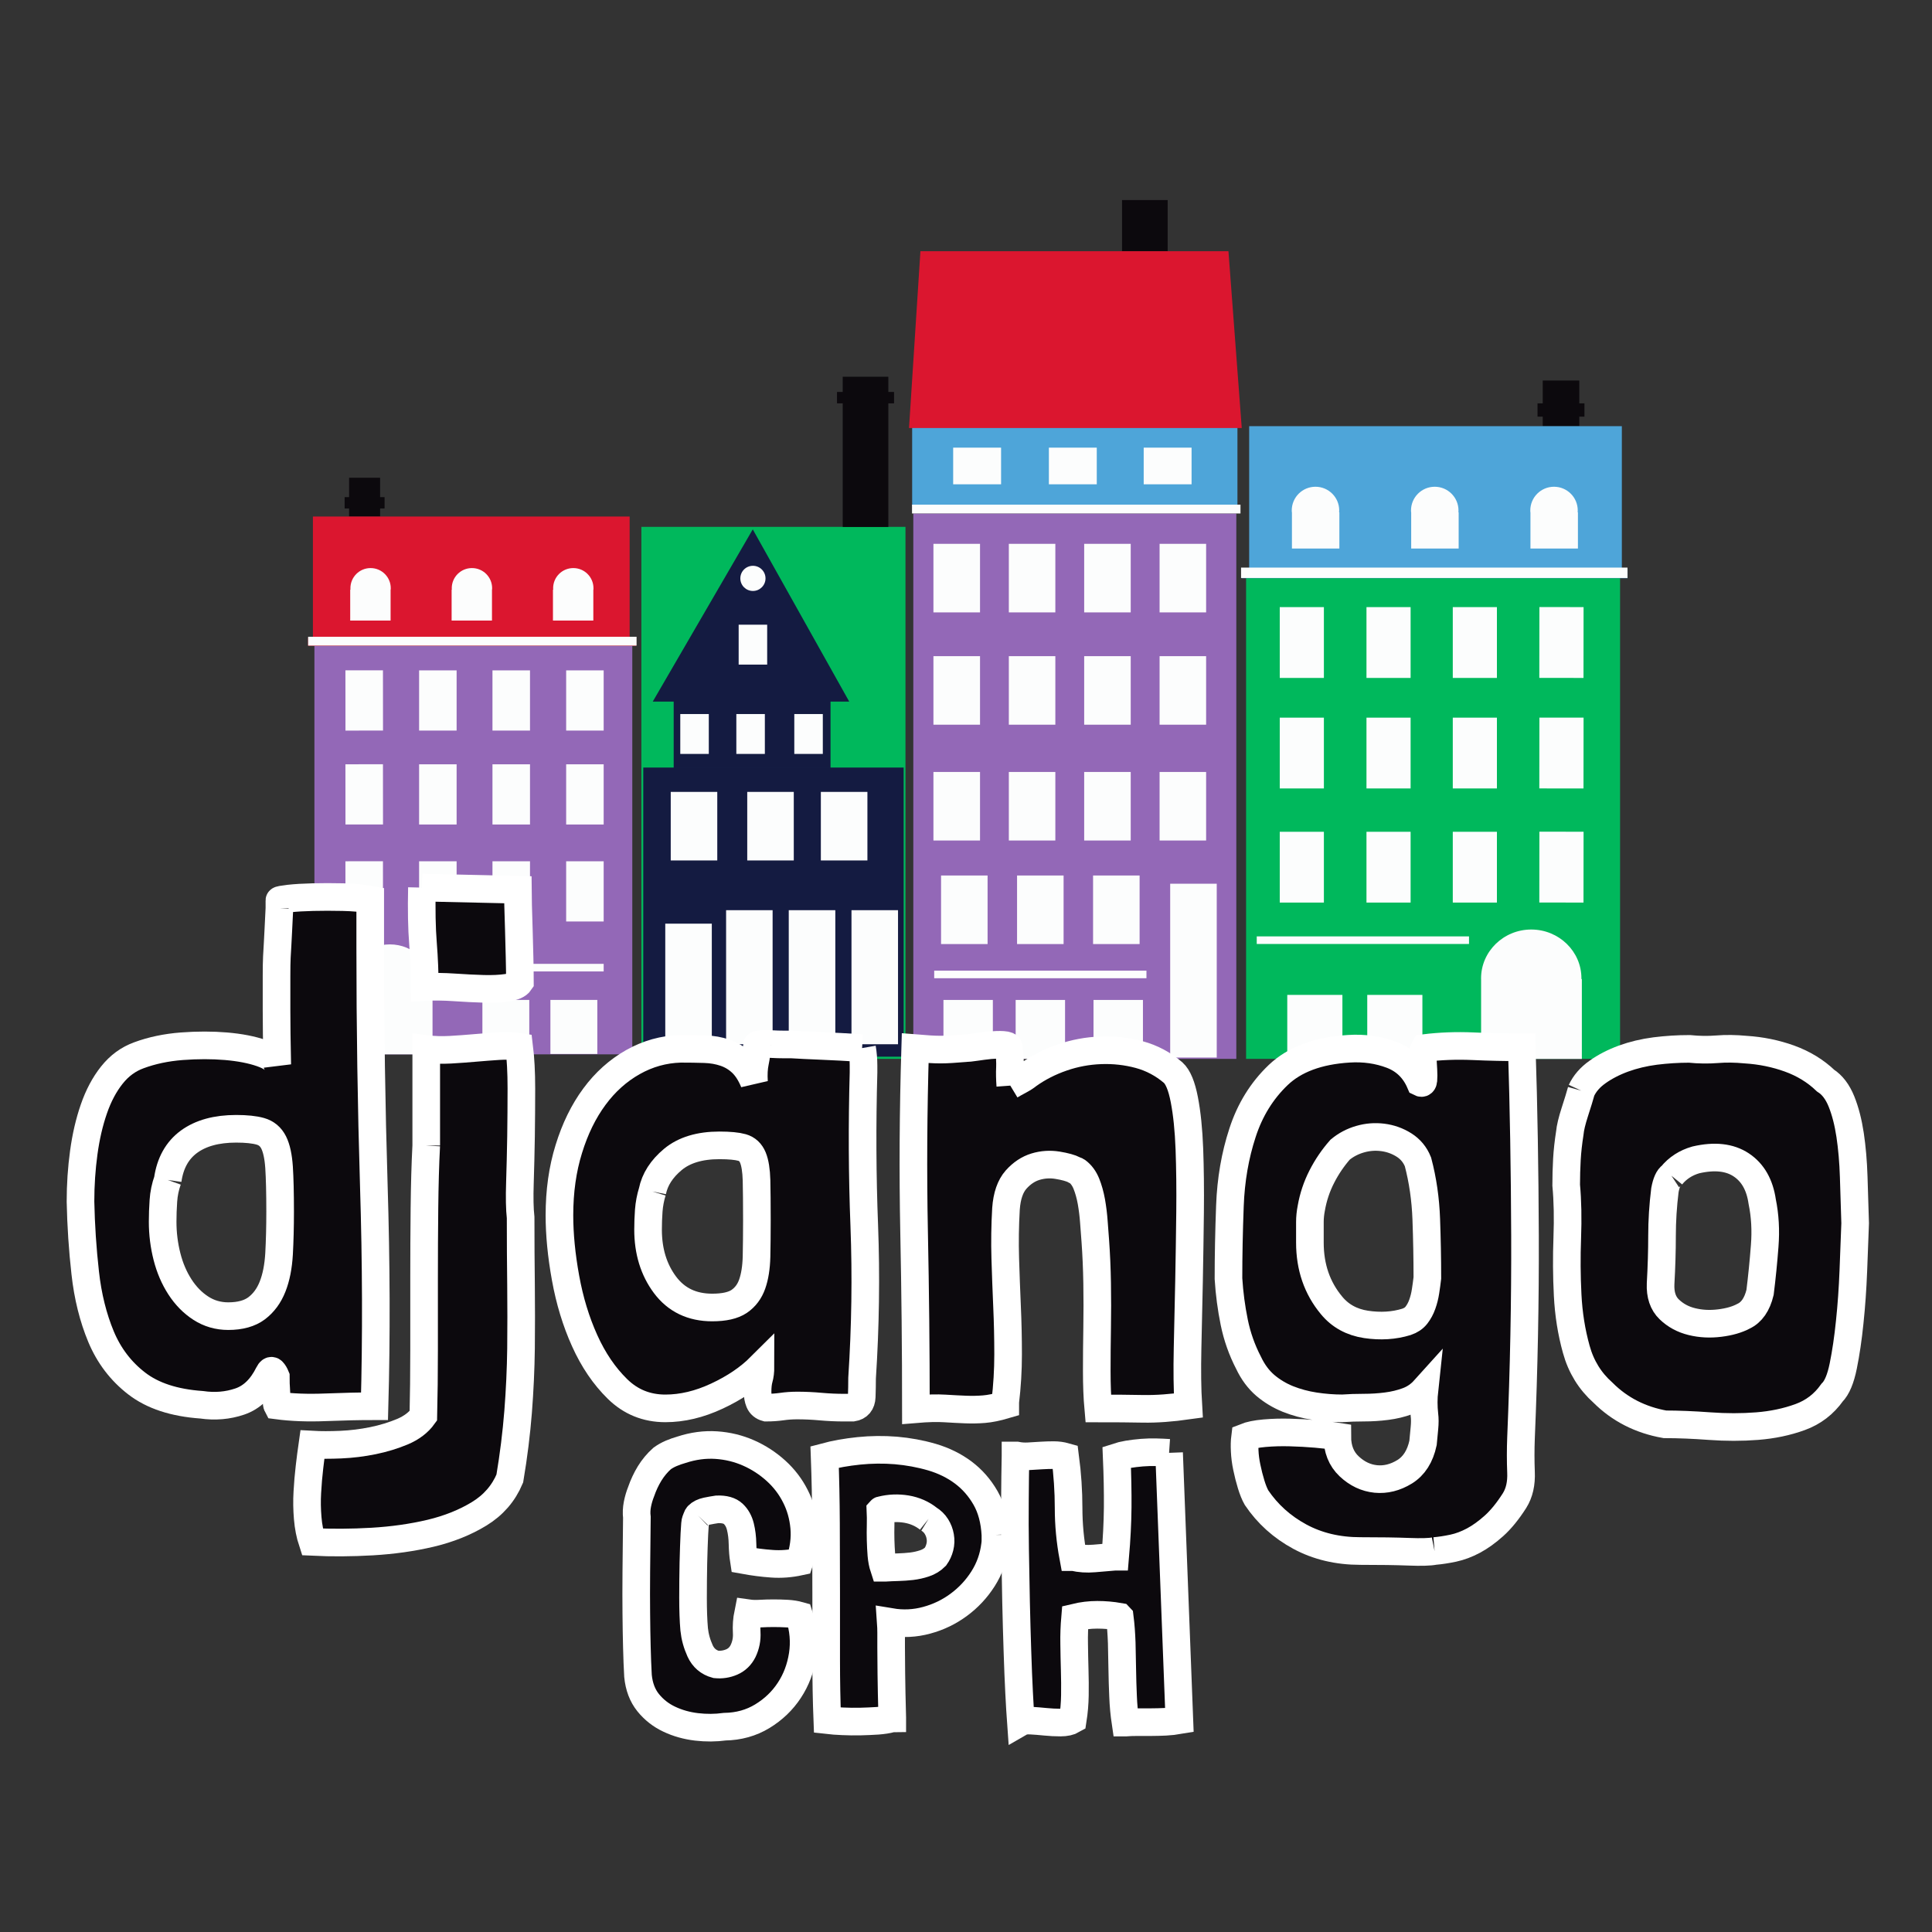 <?xml version="1.0" encoding="UTF-8" standalone="no"?>
<svg
   xmlns:dc="http://purl.org/dc/elements/1.1/"
   xmlns:cc="http://creativecommons.org/ns#"
   xmlns:rdf="http://www.w3.org/1999/02/22-rdf-syntax-ns#"
   xmlns:svg="http://www.w3.org/2000/svg"
   xmlns="http://www.w3.org/2000/svg"
   width="70mm"
   height="70mm"
   viewBox="0 0 70 70"
   version="1.1"
   id="svg1566">
  <rect x="0" y="0" width="70" height="70" fill="#333333" stroke="none"/>
  <defs
     id="defs1560" />
  <g
     id="layer1"
     transform="translate(-79.542,-79.291)">
    <path
       d="m 121.848,88.398 h -1.652 v -1.859 h 1.652 z"
       style="fill:#0c090d;fill-opacity:1;fill-rule:nonzero;stroke:none;stroke-width:0.353"
       id="path36" />
    <path
       d="m 124.336,117.656 h -11.703 V 97.897 h 11.703 z"
       style="fill:#9368b7;fill-opacity:1;fill-rule:nonzero;stroke:none;stroke-width:0.353"
       id="path38" />
    <path
       d="m 124.377,97.623 h -11.786 v -2.852 h 11.786 z"
       style="fill:#4ea5d9;fill-opacity:1;fill-rule:nonzero;stroke:none;stroke-width:0.353"
       id="path40" />
    <path
       d="M 138.24,117.656 H 124.69 V 100.238 H 138.24 Z"
       style="fill:#00b85c;fill-opacity:1;fill-rule:nonzero;stroke:none;stroke-width:0.353"
       id="path42" />
    <path
       d="m 112.349,117.656 h -9.569 V 98.38 h 9.569 z"
       style="fill:#00b85c;fill-opacity:1;fill-rule:nonzero;stroke:none;stroke-width:0.353"
       id="path44" />
    <path
       d="m 112.283,117.577 h -9.434 v -10.476 h 9.434 z"
       style="fill:#141b41;fill-opacity:1;fill-rule:nonzero;stroke:none;stroke-width:0.353"
       id="path46" />
    <g
       id="g48"
       transform="matrix(0.353,0,0,-0.353,102.745,107.122)">
      <path
         d="M 0,0 H 3.416 V 6.828 H 1.267 L 11.533,24.506 21.435,6.828 h -1.92 V 0 h 7.709"
         style="fill:#141b41;fill-opacity:1;fill-rule:nonzero;stroke:none"
         id="path50" />
    </g>
    <path
       d="m 110.97,110.467 h -1.687 v -2.484 h 1.687 z"
       style="fill:#fcfdfd;fill-opacity:1;fill-rule:nonzero;stroke:none;stroke-width:0.353"
       id="path52" />
    <g
       id="g54"
       transform="matrix(0.353,0,0,-0.353,110.127,107.973)">
      <path
         d="M 0,0 V -7.042"
         style="fill:#fcfdfd;fill-opacity:1;fill-rule:nonzero;stroke:none"
         id="path56" />
    </g>
    <g
       id="g58"
       transform="matrix(0.353,0,0,-0.353,111.006,109.051)">
      <path
         d="M 0,0 H -4.877"
         style="fill:#fcfdfd;fill-opacity:1;fill-rule:nonzero;stroke:none"
         id="path60" />
    </g>
    <path
       d="m 108.302,110.467 h -1.686 v -2.484 h 1.686 z"
       style="fill:#fcfdfd;fill-opacity:1;fill-rule:nonzero;stroke:none;stroke-width:0.353"
       id="path62" />
    <g
       id="g64"
       transform="matrix(0.353,0,0,-0.353,107.459,107.973)">
      <path
         d="M 0,0 V -7.042"
         style="fill:#fcfdfd;fill-opacity:1;fill-rule:nonzero;stroke:none"
         id="path66" />
    </g>
    <g
       id="g68"
       transform="matrix(0.353,0,0,-0.353,108.321,109.051)">
      <path
         d="M 0,0 H -4.88"
         style="fill:#fcfdfd;fill-opacity:1;fill-rule:nonzero;stroke:none"
         id="path70" />
    </g>
    <path
       d="m 115.324,113.496 h -1.686 v -2.484 h 1.686 z"
       style="fill:#fcfdfd;fill-opacity:1;fill-rule:nonzero;stroke:none;stroke-width:0.353"
       id="path72" />
    <g
       id="g74"
       transform="matrix(0.353,0,0,-0.353,114.481,111.003)">
      <path
         d="M 0,0 V -7.04"
         style="fill:#fcfdfd;fill-opacity:1;fill-rule:nonzero;stroke:none"
         id="path76" />
    </g>
    <g
       id="g78"
       transform="matrix(0.353,0,0,-0.353,115.343,112.079)">
      <path
         d="M 0,0 H -4.88"
         style="fill:#fcfdfd;fill-opacity:1;fill-rule:nonzero;stroke:none"
         id="path80" />
    </g>
    <path
       d="m 118.078,113.496 h -1.686 v -2.484 h 1.686 z"
       style="fill:#fcfdfd;fill-opacity:1;fill-rule:nonzero;stroke:none;stroke-width:0.353"
       id="path82" />
    <g
       id="g84"
       transform="matrix(0.353,0,0,-0.353,117.235,111.003)">
      <path
         d="M 0,0 V -7.04"
         style="fill:#fcfdfd;fill-opacity:1;fill-rule:nonzero;stroke:none"
         id="path86" />
    </g>
    <g
       id="g88"
       transform="matrix(0.353,0,0,-0.353,118.097,112.079)">
      <path
         d="M 0,0 H -4.879"
         style="fill:#fcfdfd;fill-opacity:1;fill-rule:nonzero;stroke:none"
         id="path90" />
    </g>
    <path
       d="m 120.832,113.496 h -1.686 v -2.484 h 1.686 z"
       style="fill:#fcfdfd;fill-opacity:1;fill-rule:nonzero;stroke:none;stroke-width:0.353"
       id="path92" />
    <g
       id="g94"
       transform="matrix(0.353,0,0,-0.353,119.989,111.003)">
      <path
         d="M 0,0 V -7.04"
         style="fill:#fcfdfd;fill-opacity:1;fill-rule:nonzero;stroke:none"
         id="path96" />
    </g>
    <g
       id="g98"
       transform="matrix(0.353,0,0,-0.353,120.85,112.079)">
      <path
         d="M 0,0 H -4.879"
         style="fill:#fcfdfd;fill-opacity:1;fill-rule:nonzero;stroke:none"
         id="path100" />
    </g>
    <path
       d="m 115.05,109.744 h -1.688 v -2.483 h 1.688 z"
       style="fill:#fcfdfd;fill-opacity:1;fill-rule:nonzero;stroke:none;stroke-width:0.353"
       id="path102" />
    <g
       id="g104"
       transform="matrix(0.353,0,0,-0.353,114.206,107.25)">
      <path
         d="M 0,0 V -7.043"
         style="fill:#fcfdfd;fill-opacity:1;fill-rule:nonzero;stroke:none"
         id="path106" />
    </g>
    <g
       id="g108"
       transform="matrix(0.353,0,0,-0.353,115.066,108.327)">
      <path
         d="M 0,0 H -4.875"
         style="fill:#fcfdfd;fill-opacity:1;fill-rule:nonzero;stroke:none"
         id="path110" />
    </g>
    <path
       d="m 117.779,109.744 h -1.685 v -2.483 h 1.685 z"
       style="fill:#fcfdfd;fill-opacity:1;fill-rule:nonzero;stroke:none;stroke-width:0.353"
       id="path112" />
    <g
       id="g114"
       transform="matrix(0.353,0,0,-0.353,116.937,107.25)">
      <path
         d="M 0,0 V -7.043"
         style="fill:#fcfdfd;fill-opacity:1;fill-rule:nonzero;stroke:none"
         id="path116" />
    </g>
    <g
       id="g118"
       transform="matrix(0.353,0,0,-0.353,117.821,108.327)">
      <path
         d="M 0,0 H -4.877"
         style="fill:#fcfdfd;fill-opacity:1;fill-rule:nonzero;stroke:none"
         id="path120" />
    </g>
    <path
       d="m 120.51,109.744 h -1.686 v -2.483 h 1.686 z"
       style="fill:#fcfdfd;fill-opacity:1;fill-rule:nonzero;stroke:none;stroke-width:0.353"
       id="path122" />
    <g
       id="g124"
       transform="matrix(0.353,0,0,-0.353,119.667,107.25)">
      <path
         d="M 0,0 V -7.043"
         style="fill:#fcfdfd;fill-opacity:1;fill-rule:nonzero;stroke:none"
         id="path126" />
    </g>
    <g
       id="g128"
       transform="matrix(0.353,0,0,-0.353,120.506,108.327)">
      <path
         d="M 0,0 H -4.883"
         style="fill:#fcfdfd;fill-opacity:1;fill-rule:nonzero;stroke:none"
         id="path130" />
    </g>
    <path
       d="m 123.242,109.744 h -1.686 v -2.483 h 1.686 z"
       style="fill:#fcfdfd;fill-opacity:1;fill-rule:nonzero;stroke:none;stroke-width:0.353"
       id="path132" />
    <g
       id="g134"
       transform="matrix(0.353,0,0,-0.353,122.398,107.25)">
      <path
         d="M 0,0 V -7.043"
         style="fill:#fcfdfd;fill-opacity:1;fill-rule:nonzero;stroke:none"
         id="path136" />
    </g>
    <g
       id="g138"
       transform="matrix(0.353,0,0,-0.353,123.26,108.327)">
      <path
         d="M 0,0 H -4.878"
         style="fill:#fcfdfd;fill-opacity:1;fill-rule:nonzero;stroke:none"
         id="path140" />
    </g>
    <path
       d="m 115.05,101.479 h -1.688 v -2.484 h 1.688 z"
       style="fill:#fcfdfd;fill-opacity:1;fill-rule:nonzero;stroke:none;stroke-width:0.353"
       id="path142" />
    <g
       id="g144"
       transform="matrix(0.353,0,0,-0.353,114.206,98.985)">
      <path
         d="M 0,0 V -7.041"
         style="fill:#fcfdfd;fill-opacity:1;fill-rule:nonzero;stroke:none"
         id="path146" />
    </g>
    <g
       id="g148"
       transform="matrix(0.353,0,0,-0.353,115.066,100.062)">
      <path
         d="M 0,0 H -4.875"
         style="fill:#fcfdfd;fill-opacity:1;fill-rule:nonzero;stroke:none"
         id="path150" />
    </g>
    <path
       d="m 117.779,101.479 h -1.685 v -2.484 h 1.685 z"
       style="fill:#fcfdfd;fill-opacity:1;fill-rule:nonzero;stroke:none;stroke-width:0.353"
       id="path152" />
    <g
       id="g154"
       transform="matrix(0.353,0,0,-0.353,116.937,98.985)">
      <path
         d="M 0,0 V -7.041"
         style="fill:#fcfdfd;fill-opacity:1;fill-rule:nonzero;stroke:none"
         id="path156" />
    </g>
    <g
       id="g158"
       transform="matrix(0.353,0,0,-0.353,117.821,100.062)">
      <path
         d="M 0,0 H -4.877"
         style="fill:#fcfdfd;fill-opacity:1;fill-rule:nonzero;stroke:none"
         id="path160" />
    </g>
    <path
       d="m 120.51,101.479 h -1.686 v -2.484 h 1.686 z"
       style="fill:#fcfdfd;fill-opacity:1;fill-rule:nonzero;stroke:none;stroke-width:0.353"
       id="path162" />
    <g
       id="g164"
       transform="matrix(0.353,0,0,-0.353,119.667,98.985)">
      <path
         d="M 0,0 V -7.041"
         style="fill:#fcfdfd;fill-opacity:1;fill-rule:nonzero;stroke:none"
         id="path166" />
    </g>
    <g
       id="g168"
       transform="matrix(0.353,0,0,-0.353,120.506,100.062)">
      <path
         d="M 0,0 H -4.883"
         style="fill:#fcfdfd;fill-opacity:1;fill-rule:nonzero;stroke:none"
         id="path170" />
    </g>
    <path
       d="m 123.242,101.479 h -1.686 v -2.484 h 1.686 z"
       style="fill:#fcfdfd;fill-opacity:1;fill-rule:nonzero;stroke:none;stroke-width:0.353"
       id="path172" />
    <g
       id="g174"
       transform="matrix(0.353,0,0,-0.353,122.398,98.985)">
      <path
         d="M 0,0 V -7.041"
         style="fill:#fcfdfd;fill-opacity:1;fill-rule:nonzero;stroke:none"
         id="path176" />
    </g>
    <g
       id="g178"
       transform="matrix(0.353,0,0,-0.353,123.26,100.062)">
      <path
         d="M 0,0 H -4.878"
         style="fill:#fcfdfd;fill-opacity:1;fill-rule:nonzero;stroke:none"
         id="path180" />
    </g>
    <path
       d="m 115.05,105.548 h -1.688 v -2.483 h 1.688 z"
       style="fill:#fcfdfd;fill-opacity:1;fill-rule:nonzero;stroke:none;stroke-width:0.353"
       id="path182" />
    <g
       id="g184"
       transform="matrix(0.353,0,0,-0.353,114.206,103.055)">
      <path
         d="M 0,0 V -7.041"
         style="fill:#fcfdfd;fill-opacity:1;fill-rule:nonzero;stroke:none"
         id="path186" />
    </g>
    <g
       id="g188"
       transform="matrix(0.353,0,0,-0.353,115.066,104.131)">
      <path
         d="M 0,0 H -4.875"
         style="fill:#fcfdfd;fill-opacity:1;fill-rule:nonzero;stroke:none"
         id="path190" />
    </g>
    <path
       d="m 117.779,105.548 h -1.685 v -2.483 h 1.685 z"
       style="fill:#fcfdfd;fill-opacity:1;fill-rule:nonzero;stroke:none;stroke-width:0.353"
       id="path192" />
    <g
       id="g194"
       transform="matrix(0.353,0,0,-0.353,116.937,103.055)">
      <path
         d="M 0,0 V -7.041"
         style="fill:#fcfdfd;fill-opacity:1;fill-rule:nonzero;stroke:none"
         id="path196" />
    </g>
    <g
       id="g198"
       transform="matrix(0.353,0,0,-0.353,117.821,104.131)">
      <path
         d="M 0,0 H -4.877"
         style="fill:#fcfdfd;fill-opacity:1;fill-rule:nonzero;stroke:none"
         id="path200" />
    </g>
    <path
       d="m 120.51,105.548 h -1.686 v -2.483 h 1.686 z"
       style="fill:#fcfdfd;fill-opacity:1;fill-rule:nonzero;stroke:none;stroke-width:0.353"
       id="path202" />
    <g
       id="g204"
       transform="matrix(0.353,0,0,-0.353,119.667,103.055)">
      <path
         d="M 0,0 V -7.041"
         style="fill:#fcfdfd;fill-opacity:1;fill-rule:nonzero;stroke:none"
         id="path206" />
    </g>
    <g
       id="g208"
       transform="matrix(0.353,0,0,-0.353,120.506,104.131)">
      <path
         d="M 0,0 H -4.883"
         style="fill:#fcfdfd;fill-opacity:1;fill-rule:nonzero;stroke:none"
         id="path210" />
    </g>
    <path
       d="m 123.242,105.548 h -1.686 v -2.483 h 1.686 z"
       style="fill:#fcfdfd;fill-opacity:1;fill-rule:nonzero;stroke:none;stroke-width:0.353"
       id="path212" />
    <g
       id="g214"
       transform="matrix(0.353,0,0,-0.353,122.398,103.055)">
      <path
         d="M 0,0 V -7.041"
         style="fill:#fcfdfd;fill-opacity:1;fill-rule:nonzero;stroke:none"
         id="path216" />
    </g>
    <g
       id="g218"
       transform="matrix(0.353,0,0,-0.353,123.26,104.131)">
      <path
         d="M 0,0 H -4.878"
         style="fill:#fcfdfd;fill-opacity:1;fill-rule:nonzero;stroke:none"
         id="path220" />
    </g>
    <path
       d="m 105.53,110.467 h -1.686 v -2.484 h 1.686 z"
       style="fill:#fcfdfd;fill-opacity:1;fill-rule:nonzero;stroke:none;stroke-width:0.353"
       id="path222" />
    <g
       id="g224"
       transform="matrix(0.353,0,0,-0.353,104.689,107.973)">
      <path
         d="M 0,0 V -7.042"
         style="fill:#fcfdfd;fill-opacity:1;fill-rule:nonzero;stroke:none"
         id="path226" />
    </g>
    <g
       id="g228"
       transform="matrix(0.353,0,0,-0.353,105.567,109.051)">
      <path
         d="M 0,0 H -4.879"
         style="fill:#fcfdfd;fill-opacity:1;fill-rule:nonzero;stroke:none"
         id="path230" />
    </g>
    <g
       id="g232"
       transform="matrix(0.353,0,0,-0.353,111.935,93.492)">
      <path
         d="M 0,0 H -0.586 V 1.561 H -5.268 V 0 h -0.586 v -1.17 h 0.586 v -12.688 h 4.682 V -1.17 H 0 Z"
         style="fill:#0c090d;fill-opacity:1;fill-rule:nonzero;stroke:none"
         id="path234" />
    </g>
    <g
       id="g236"
       transform="matrix(0.353,0,0,-0.353,107.278,100.247)">
      <path
         d="m 0,0 c 0,-0.713 -0.581,-1.291 -1.291,-1.291 -0.717,0 -1.293,0.578 -1.293,1.291 0,0.714 0.576,1.292 1.293,1.292 C -0.581,1.292 0,0.714 0,0"
         style="fill:#fcfdfd;fill-opacity:1;fill-rule:nonzero;stroke:none"
         id="path238" />
    </g>
    <path
       d="m 107.338,103.371 h -1.033 v -1.446 h 1.033 z"
       style="fill:#fcfdfd;fill-opacity:1;fill-rule:nonzero;stroke:none;stroke-width:0.353"
       id="path240" />
    <g
       id="g242"
       transform="matrix(0.353,0,0,-0.353,106.822,101.959)">
      <path
         d="M 0,0 V -4.098"
         style="fill:#fcfdfd;fill-opacity:1;fill-rule:nonzero;stroke:none"
         id="path244" />
    </g>
    <path
       d="m 105.223,106.607 h -1.033 v -1.445 h 1.033 z"
       style="fill:#fcfdfd;fill-opacity:1;fill-rule:nonzero;stroke:none;stroke-width:0.353"
       id="path246" />
    <g
       id="g248"
       transform="matrix(0.353,0,0,-0.353,104.707,105.196)">
      <path
         d="M 0,0 V -4.095"
         style="fill:#fcfdfd;fill-opacity:1;fill-rule:nonzero;stroke:none"
         id="path250" />
    </g>
    <path
       d="m 107.254,106.607 h -1.033 v -1.445 h 1.033 z"
       style="fill:#fcfdfd;fill-opacity:1;fill-rule:nonzero;stroke:none;stroke-width:0.353"
       id="path252" />
    <g
       id="g254"
       transform="matrix(0.353,0,0,-0.353,106.737,105.196)">
      <path
         d="M 0,0 V -4.095"
         style="fill:#fcfdfd;fill-opacity:1;fill-rule:nonzero;stroke:none"
         id="path256" />
    </g>
    <path
       d="m 109.354,106.607 h -1.033 v -1.445 h 1.033 z"
       style="fill:#fcfdfd;fill-opacity:1;fill-rule:nonzero;stroke:none;stroke-width:0.353"
       id="path258" />
    <g
       id="g260"
       transform="matrix(0.353,0,0,-0.353,108.837,105.196)">
      <path
         d="M 0,0 V -4.095"
         style="fill:#fcfdfd;fill-opacity:1;fill-rule:nonzero;stroke:none"
         id="path262" />
    </g>
    <path
       d="m 112.079,117.126 h -1.686 v -4.857 h 1.686 z"
       style="fill:#fcfdfd;fill-opacity:1;fill-rule:nonzero;stroke:none;stroke-width:0.353"
       id="path264" />
    <g
       id="g266"
       transform="matrix(0.353,0,0,-0.353,111.235,112.264)">
      <path
         d="M 0,0 V -13.768"
         style="fill:#fcfdfd;fill-opacity:1;fill-rule:nonzero;stroke:none"
         id="path268" />
    </g>
    <g
       id="g270"
       transform="matrix(0.353,0,0,-0.353,112.107,114.351)">
      <path
         d="M 0,0 H -4.88"
         style="fill:#fcfdfd;fill-opacity:1;fill-rule:nonzero;stroke:none"
         id="path272" />
    </g>
    <path
       d="m 109.807,117.126 h -1.687 v -4.857 h 1.687 z"
       style="fill:#fcfdfd;fill-opacity:1;fill-rule:nonzero;stroke:none;stroke-width:0.353"
       id="path274" />
    <g
       id="g276"
       transform="matrix(0.353,0,0,-0.353,108.964,112.264)">
      <path
         d="M 0,0 V -13.768"
         style="fill:#fcfdfd;fill-opacity:1;fill-rule:nonzero;stroke:none"
         id="path278" />
    </g>
    <g
       id="g280"
       transform="matrix(0.353,0,0,-0.353,109.835,114.351)">
      <path
         d="M 0,0 H -4.877"
         style="fill:#fcfdfd;fill-opacity:1;fill-rule:nonzero;stroke:none"
         id="path282" />
    </g>
    <path
       d="m 107.535,117.126 h -1.685 v -4.857 h 1.685 z"
       style="fill:#fcfdfd;fill-opacity:1;fill-rule:nonzero;stroke:none;stroke-width:0.353"
       id="path284" />
    <g
       id="g286"
       transform="matrix(0.353,0,0,-0.353,106.693,112.264)">
      <path
         d="M 0,0 V -13.768"
         style="fill:#fcfdfd;fill-opacity:1;fill-rule:nonzero;stroke:none"
         id="path288" />
    </g>
    <g
       id="g290"
       transform="matrix(0.353,0,0,-0.353,107.563,114.351)">
      <path
         d="M 0,0 H -4.879"
         style="fill:#fcfdfd;fill-opacity:1;fill-rule:nonzero;stroke:none"
         id="path292" />
    </g>
    <path
       d="m 105.332,117.608 h -1.686 v -4.851 h 1.686 z"
       style="fill:#fcfdfd;fill-opacity:1;fill-rule:nonzero;stroke:none;stroke-width:0.353"
       id="path294" />
    <g
       id="g296"
       transform="matrix(0.353,0,0,-0.353,105.36,113.663)">
      <path
         d="M 0,0 H -4.879"
         style="fill:#fcfdfd;fill-opacity:1;fill-rule:nonzero;stroke:none"
         id="path298" />
    </g>
    <g
       style="fill:#00b85c;fill-opacity:1"
       id="g300"
       transform="matrix(0.353,0,0,-0.353,124.533,94.799)">
      <path
         d="m 0,0 h -34.151 l 1.17,18.146 h 31.616 z"
         style="fill:#db162f;fill-opacity:1;fill-rule:nonzero;stroke:none"
         id="path302" />
    </g>
    <g
       id="g304"
       transform="matrix(0.353,0,0,-0.353,115.813,96.838)">
      <path
         d="M 0,0 H -4.918 V 3.761 H -2.527 0 Z"
         style="fill:#fcfdfd;fill-opacity:1;fill-rule:nonzero;stroke:none"
         id="path306" />
    </g>
    <g
       id="g308"
       transform="matrix(0.353,0,0,-0.353,114.894,96.82)">
      <path
         d="M 0,0 V 3.761"
         style="fill:#fcfdfd;fill-opacity:1;fill-rule:nonzero;stroke:none"
         id="path310" />
    </g>
    <g
       id="g312"
       transform="matrix(0.353,0,0,-0.353,119.28,96.838)">
      <path
         d="M 0,0 H -4.915 V 3.761 H -2.524 0 Z"
         style="fill:#fcfdfd;fill-opacity:1;fill-rule:nonzero;stroke:none"
         id="path314" />
    </g>
    <g
       id="g316"
       transform="matrix(0.353,0,0,-0.353,118.362,96.82)">
      <path
         d="M 0,0 V 3.761"
         style="fill:#fcfdfd;fill-opacity:1;fill-rule:nonzero;stroke:none"
         id="path318" />
    </g>
    <g
       id="g320"
       transform="matrix(0.353,0,0,-0.353,122.715,96.838)">
      <path
         d="M 0,0 H -4.914 V 3.761 H -2.524 0 Z"
         style="fill:#fcfdfd;fill-opacity:1;fill-rule:nonzero;stroke:none"
         id="path322" />
    </g>
    <g
       id="g324"
       transform="matrix(0.353,0,0,-0.353,121.797,96.82)">
      <path
         d="M 0,0 V 3.761"
         style="fill:#fcfdfd;fill-opacity:1;fill-rule:nonzero;stroke:none"
         id="path326" />
    </g>
    <path
       d="m 123.627,117.608 h -1.687 v -6.298 h 1.687 z"
       style="fill:#fcfdfd;fill-opacity:1;fill-rule:nonzero;stroke:none;stroke-width:0.353"
       id="path328" />
    <g
       id="g330"
       transform="matrix(0.353,0,0,-0.353,123.673,113.25)">
      <path
         d="M 0,0 H -4.878"
         style="fill:#fcfdfd;fill-opacity:1;fill-rule:nonzero;stroke:none"
         id="path332" />
    </g>
    <path
       d="m 115.515,117.381 h -1.79 v -1.86 h 1.79 z"
       style="fill:#fcfdfd;fill-opacity:1;fill-rule:nonzero;stroke:none;stroke-width:0.353"
       id="path334" />
    <path
       d="m 120.953,117.381 h -1.791 v -1.86 h 1.791 z"
       style="fill:#fcfdfd;fill-opacity:1;fill-rule:nonzero;stroke:none;stroke-width:0.353"
       id="path336" />
    <path
       d="m 118.131,117.656 h -1.79 v -2.135 h 1.79 z"
       style="fill:#fcfdfd;fill-opacity:1;fill-rule:nonzero;stroke:none;stroke-width:0.353"
       id="path338" />
    <g
       id="g340"
       transform="matrix(0.353,0,0,-0.353,136.84,114.734)">
      <path
         d="m 0,0 c 0,2.749 -2.306,4.999 -5.15,4.999 -2.846,0 -5.151,-2.26 -5.151,-5.011 0,-0.015 0.002,-0.073 0.002,-0.073 h 0.002 V -8.282 H 0.044 v 8.197 H -0.002 C -0.002,-0.085 0,-0.018 0,0"
         style="fill:#fcfdfd;fill-opacity:1;fill-rule:nonzero;stroke:none"
         id="path342" />
    </g>
    <g
       id="g344"
       transform="matrix(0.353,0,0,-0.353,135.438,94.732)">
      <path
         d="M 0,0 V 0.978 H -0.534 V 2.345 H 0 v 2.34 H 3.752 V 2.345 H 4.283 V 0.978 H 3.752 V 0 Z"
         style="fill:#0c090d;fill-opacity:1;fill-rule:nonzero;stroke:none"
         id="path346" />
    </g>
    <g
       id="g348"
       transform="matrix(0.353,0,0,-0.353,135.273,94.732)">
      <path
         d="m 0,0 h 8.587 v -14.635 h 0.587 v -0.973 h -39.616 v 0.973 h 0.778 V 0 h 24.2 z"
         style="fill:#4ea5d9;fill-opacity:1;fill-rule:nonzero;stroke:none"
         id="path350" />
    </g>
    <g
       id="g352"
       transform="matrix(0.353,0,0,-0.353,136.707,97.787)">
      <path
         d="m 0,0 c 0,1.347 -1.091,2.437 -2.438,2.437 -1.346,0 -2.434,-1.09 -2.434,-2.437 0,-0.06 0.002,-0.119 0.007,-0.181 h 0.01 v -3.726 h 4.873 v 3.726 H -0.01 C -0.004,-0.119 0,-0.06 0,0"
         style="fill:#fcfdfd;fill-opacity:1;fill-rule:nonzero;stroke:none"
         id="path354" />
    </g>
    <g
       id="g356"
       transform="matrix(0.353,0,0,-0.353,132.386,97.787)">
      <path
         d="m 0,0 c 0,1.347 -1.094,2.437 -2.437,2.437 -1.348,0 -2.438,-1.09 -2.438,-2.437 0,-0.06 0.008,-0.119 0.01,-0.181 h 0.009 v -3.726 h 4.873 v 3.726 H -0.01 C -0.006,-0.119 0,-0.06 0,0"
         style="fill:#fcfdfd;fill-opacity:1;fill-rule:nonzero;stroke:none"
         id="path358" />
    </g>
    <g
       id="g360"
       transform="matrix(0.353,0,0,-0.353,128.065,97.787)">
      <path
         d="m 0,0 c 0,1.347 -1.09,2.437 -2.439,2.437 -1.346,0 -2.435,-1.09 -2.435,-2.437 0,-0.06 0.004,-0.119 0.009,-0.181 h 0.01 v -3.726 h 4.869 v 3.726 H -0.013 C -0.007,-0.119 0,-0.06 0,0"
         style="fill:#fcfdfd;fill-opacity:1;fill-rule:nonzero;stroke:none"
         id="path362" />
    </g>
    <path
       d="m 127.509,103.854 h -1.599 v -2.566 h 1.599 z"
       style="fill:#fcfdfd;fill-opacity:1;fill-rule:nonzero;stroke:none;stroke-width:0.353"
       id="path364" />
    <g
       id="g366"
       transform="matrix(0.353,0,0,-0.353,126.709,101.258)">
      <path
         d="M 0,0 V -7.27"
         style="fill:#fcfdfd;fill-opacity:1;fill-rule:nonzero;stroke:none"
         id="path368" />
    </g>
    <g
       id="g370"
       transform="matrix(0.353,0,0,-0.353,127.528,102.235)">
      <path
         d="M 0,0 H -4.485"
         style="fill:#fcfdfd;fill-opacity:1;fill-rule:nonzero;stroke:none"
         id="path372" />
    </g>
    <path
       d="m 130.651,103.854 h -1.599 v -2.566 h 1.599 z"
       style="fill:#fcfdfd;fill-opacity:1;fill-rule:nonzero;stroke:none;stroke-width:0.353"
       id="path374" />
    <g
       id="g376"
       transform="matrix(0.353,0,0,-0.353,129.851,101.258)">
      <path
         d="M 0,0 V -7.27"
         style="fill:#fcfdfd;fill-opacity:1;fill-rule:nonzero;stroke:none"
         id="path378" />
    </g>
    <g
       id="g380"
       transform="matrix(0.353,0,0,-0.353,130.626,102.235)">
      <path
         d="M 0,0 H -4.294"
         style="fill:#fcfdfd;fill-opacity:1;fill-rule:nonzero;stroke:none"
         id="path382" />
    </g>
    <path
       d="m 133.778,103.854 h -1.599 v -2.566 h 1.599 z"
       style="fill:#fcfdfd;fill-opacity:1;fill-rule:nonzero;stroke:none;stroke-width:0.353"
       id="path384" />
    <g
       id="g386"
       transform="matrix(0.353,0,0,-0.353,132.978,101.258)">
      <path
         d="M 0,0 V -7.27"
         style="fill:#fcfdfd;fill-opacity:1;fill-rule:nonzero;stroke:none"
         id="path388" />
    </g>
    <g
       id="g390"
       transform="matrix(0.353,0,0,-0.353,133.724,102.235)">
      <path
         d="M 0,0 H -4.296"
         style="fill:#fcfdfd;fill-opacity:1;fill-rule:nonzero;stroke:none"
         id="path392" />
    </g>
    <g
       id="g394"
       transform="matrix(0.353,0,0,-0.353,136.915,103.854)">
      <path
         d="m 0,0 -4.534,0.006 0.009,7.27 4.533,-0.005 z"
         style="fill:#fcfdfd;fill-opacity:1;fill-rule:nonzero;stroke:none"
         id="path396" />
    </g>
    <g
       id="g398"
       transform="matrix(0.353,0,0,-0.353,136.12,101.258)">
      <path
         d="M 0,0 -0.011,-7.27"
         style="fill:#fcfdfd;fill-opacity:1;fill-rule:nonzero;stroke:none"
         id="path400" />
    </g>
    <g
       id="g402"
       transform="matrix(0.353,0,0,-0.353,136.906,102.219)">
      <path
         d="M 0,0 -4.576,0.005"
         style="fill:#fcfdfd;fill-opacity:1;fill-rule:nonzero;stroke:none"
         id="path404" />
    </g>
    <path
       d="m 127.509,107.858 h -1.599 v -2.565 h 1.599 z"
       style="fill:#fcfdfd;fill-opacity:1;fill-rule:nonzero;stroke:none;stroke-width:0.353"
       id="path406" />
    <g
       id="g408"
       transform="matrix(0.353,0,0,-0.353,126.709,105.263)">
      <path
         d="M 0,0 V -7.272"
         style="fill:#fcfdfd;fill-opacity:1;fill-rule:nonzero;stroke:none"
         id="path410" />
    </g>
    <g
       id="g412"
       transform="matrix(0.353,0,0,-0.353,127.528,106.227)">
      <path
         d="M 0,0 H -4.485"
         style="fill:#fcfdfd;fill-opacity:1;fill-rule:nonzero;stroke:none"
         id="path414" />
    </g>
    <path
       d="m 130.651,107.858 h -1.599 v -2.565 h 1.599 z"
       style="fill:#fcfdfd;fill-opacity:1;fill-rule:nonzero;stroke:none;stroke-width:0.353"
       id="path416" />
    <g
       id="g418"
       transform="matrix(0.353,0,0,-0.353,129.851,105.263)">
      <path
         d="M 0,0 V -7.272"
         style="fill:#fcfdfd;fill-opacity:1;fill-rule:nonzero;stroke:none"
         id="path420" />
    </g>
    <g
       id="g422"
       transform="matrix(0.353,0,0,-0.353,130.626,106.227)">
      <path
         d="M 0,0 H -4.294"
         style="fill:#fcfdfd;fill-opacity:1;fill-rule:nonzero;stroke:none"
         id="path424" />
    </g>
    <path
       d="m 133.778,107.858 h -1.599 v -2.565 h 1.599 z"
       style="fill:#fcfdfd;fill-opacity:1;fill-rule:nonzero;stroke:none;stroke-width:0.353"
       id="path426" />
    <g
       id="g428"
       transform="matrix(0.353,0,0,-0.353,132.978,105.263)">
      <path
         d="M 0,0 V -7.272"
         style="fill:#fcfdfd;fill-opacity:1;fill-rule:nonzero;stroke:none"
         id="path430" />
    </g>
    <g
       id="g432"
       transform="matrix(0.353,0,0,-0.353,133.724,106.227)">
      <path
         d="M 0,0 H -4.296"
         style="fill:#fcfdfd;fill-opacity:1;fill-rule:nonzero;stroke:none"
         id="path434" />
    </g>
    <g
       id="g436"
       transform="matrix(0.353,0,0,-0.353,136.915,107.859)">
      <path
         d="M 0,0 -4.534,0.005 -4.525,7.274 0.008,7.271 Z"
         style="fill:#fcfdfd;fill-opacity:1;fill-rule:nonzero;stroke:none"
         id="path438" />
    </g>
    <g
       id="g440"
       transform="matrix(0.353,0,0,-0.353,136.12,105.263)">
      <path
         d="M 0,0 -0.011,-7.272"
         style="fill:#fcfdfd;fill-opacity:1;fill-rule:nonzero;stroke:none"
         id="path442" />
    </g>
    <g
       id="g444"
       transform="matrix(0.353,0,0,-0.353,136.906,106.223)">
      <path
         d="M 0,0 -4.576,0.004"
         style="fill:#fcfdfd;fill-opacity:1;fill-rule:nonzero;stroke:none"
         id="path446" />
    </g>
    <path
       d="m 127.509,111.993 h -1.599 v -2.565 h 1.599 z"
       style="fill:#fcfdfd;fill-opacity:1;fill-rule:nonzero;stroke:none;stroke-width:0.353"
       id="path448" />
    <g
       id="g450"
       transform="matrix(0.353,0,0,-0.353,126.709,109.397)">
      <path
         d="M 0,0 V -7.272"
         style="fill:#fcfdfd;fill-opacity:1;fill-rule:nonzero;stroke:none"
         id="path452" />
    </g>
    <g
       id="g454"
       transform="matrix(0.353,0,0,-0.353,127.528,110.359)">
      <path
         d="M 0,0 H -4.485"
         style="fill:#fcfdfd;fill-opacity:1;fill-rule:nonzero;stroke:none"
         id="path456" />
    </g>
    <path
       d="m 130.651,111.993 h -1.599 v -2.565 h 1.599 z"
       style="fill:#fcfdfd;fill-opacity:1;fill-rule:nonzero;stroke:none;stroke-width:0.353"
       id="path458" />
    <g
       id="g460"
       transform="matrix(0.353,0,0,-0.353,129.851,109.397)">
      <path
         d="M 0,0 V -7.272"
         style="fill:#fcfdfd;fill-opacity:1;fill-rule:nonzero;stroke:none"
         id="path462" />
    </g>
    <g
       id="g464"
       transform="matrix(0.353,0,0,-0.353,130.626,110.359)">
      <path
         d="M 0,0 H -4.294"
         style="fill:#fcfdfd;fill-opacity:1;fill-rule:nonzero;stroke:none"
         id="path466" />
    </g>
    <path
       d="m 133.778,111.993 h -1.599 v -2.565 h 1.599 z"
       style="fill:#fcfdfd;fill-opacity:1;fill-rule:nonzero;stroke:none;stroke-width:0.353"
       id="path468" />
    <g
       id="g470"
       transform="matrix(0.353,0,0,-0.353,132.978,109.397)">
      <path
         d="M 0,0 V -7.272"
         style="fill:#fcfdfd;fill-opacity:1;fill-rule:nonzero;stroke:none"
         id="path472" />
    </g>
    <g
       id="g474"
       transform="matrix(0.353,0,0,-0.353,133.724,110.359)">
      <path
         d="M 0,0 H -4.296"
         style="fill:#fcfdfd;fill-opacity:1;fill-rule:nonzero;stroke:none"
         id="path476" />
    </g>
    <g
       id="g478"
       transform="matrix(0.353,0,0,-0.353,136.915,111.993)">
      <path
         d="m 0,0 -4.534,0.006 0.009,7.27 4.533,-0.004 z"
         style="fill:#fcfdfd;fill-opacity:1;fill-rule:nonzero;stroke:none"
         id="path480" />
    </g>
    <g
       id="g482"
       transform="matrix(0.353,0,0,-0.353,136.12,109.397)">
      <path
         d="M 0,0 -0.011,-7.272"
         style="fill:#fcfdfd;fill-opacity:1;fill-rule:nonzero;stroke:none"
         id="path484" />
    </g>
    <g
       id="g486"
       transform="matrix(0.353,0,0,-0.353,136.906,110.357)">
      <path
         d="M 0,0 -4.576,0.002"
         style="fill:#fcfdfd;fill-opacity:1;fill-rule:nonzero;stroke:none"
         id="path488" />
    </g>
    <path
       d="m 128.18,117.64 h -1.998 v -2.302 h 1.998 z"
       style="fill:#fcfdfd;fill-opacity:1;fill-rule:nonzero;stroke:none;stroke-width:0.353"
       id="path490" />
    <path
       d="m 131.078,117.64 h -1.998 v -2.302 h 1.998 z"
       style="fill:#fcfdfd;fill-opacity:1;fill-rule:nonzero;stroke:none;stroke-width:0.353"
       id="path492" />
    <path
       d="m 138.509,100.232 h -14.001 v -0.376 h 14.001 z"
       style="fill:#fcfdfd;fill-opacity:1;fill-rule:nonzero;stroke:none;stroke-width:0.353"
       id="path494" />
    <path
       d="M 132.767,113.493 H 125.076 v -0.275 h 7.691 z"
       style="fill:#fcfdfd;fill-opacity:1;fill-rule:nonzero;stroke:none;stroke-width:0.353"
       id="path496" />
    <path
       d="m 121.08,114.734 h -7.69 v -0.275 h 7.69 z"
       style="fill:#fcfdfd;fill-opacity:1;fill-rule:nonzero;stroke:none;stroke-width:0.353"
       id="path498" />
    <path
       d="M 90.934,117.492 H 102.451 V 102.687 H 90.934 Z"
       style="fill:#9368b7;fill-opacity:1;fill-rule:nonzero;stroke:none;stroke-width:0.353"
       id="path500" />
    <g
       id="g502"
       transform="matrix(0.353,0,0,-0.353,92.124,115.009)">
      <path
         d="m 0,0 c 0,2.339 1.961,4.253 4.377,4.253 2.42,0 4.375,-1.923 4.375,-4.264 V -0.07 -7.037 h -8.79 V -0.07 H 0 Z"
         style="fill:#fcfdfd;fill-opacity:1;fill-rule:nonzero;stroke:none"
         id="path504" />
    </g>
    <g
       id="g506"
       transform="matrix(0.353,0,0,-0.353,93.314,98.006)">
      <path
         d="m 0,0 v 0.831 h 0.459 v 1.16 H 0 v 1.99 h -3.182 v -1.99 h -0.46 v -1.16 h 0.46 V 0 Z"
         style="fill:#0c090d;fill-opacity:1;fill-rule:nonzero;stroke:none"
         id="path508" />
    </g>
    <g
       style="fill:#6096ba;fill-opacity:1"
       id="g510"
       transform="matrix(0.353,0,0,-0.353,93.455,98.006)">
      <path
         d="m 0,0 h -7.296 v -12.438 h -0.496 v -0.83 h 33.671 v 0.83 H 25.213 V 0 H 4.646 Z"
         style="fill:#db162f;fill-opacity:1;fill-rule:nonzero;stroke:none"
         id="path512" />
    </g>
    <g
       id="g514"
       transform="matrix(0.353,0,0,-0.353,92.238,100.604)">
      <path
         d="m 0,0 c 0,1.145 0.927,2.07 2.069,2.07 1.143,0 2.073,-0.925 2.073,-2.07 0,-0.054 -0.006,-0.102 -0.008,-0.152 h -0.01 v -3.167 h -4.145 v 3.167 H 0.005 C 0.002,-0.102 0,-0.054 0,0"
         style="fill:#fcfdfd;fill-opacity:1;fill-rule:nonzero;stroke:none"
         id="path516" />
    </g>
    <g
       id="g518"
       transform="matrix(0.353,0,0,-0.353,95.91,100.604)">
      <path
         d="M 0,0 C 0,1.145 0.928,2.07 2.073,2.07 3.217,2.07 4.144,1.145 4.144,0 4.144,-0.054 4.137,-0.102 4.133,-0.152 H 4.128 v -3.167 h -4.142 v 3.167 H 0.008 C 0.004,-0.102 0,-0.054 0,0"
         style="fill:#fcfdfd;fill-opacity:1;fill-rule:nonzero;stroke:none"
         id="path520" />
    </g>
    <g
       id="g522"
       transform="matrix(0.353,0,0,-0.353,99.583,100.604)">
      <path
         d="m 0,0 c 0,1.145 0.926,2.07 2.071,2.07 1.144,0 2.07,-0.925 2.07,-2.07 0,-0.054 0,-0.102 -0.004,-0.152 H 4.126 v -3.167 h -4.144 v 3.167 H 0.01 C 0.005,-0.102 0,-0.054 0,0"
         style="fill:#fcfdfd;fill-opacity:1;fill-rule:nonzero;stroke:none"
         id="path524" />
    </g>
    <path
       d="m 100.055,105.761 h 1.359 v -2.181 h -1.359 z"
       style="fill:#fcfdfd;fill-opacity:1;fill-rule:nonzero;stroke:none;stroke-width:0.353"
       id="path526" />
    <g
       id="g528"
       transform="matrix(0.353,0,0,-0.353,100.734,103.554)">
      <path
         d="M 0,0 V -6.182"
         style="fill:#fcfdfd;fill-opacity:1;fill-rule:nonzero;stroke:none"
         id="path530" />
    </g>
    <g
       id="g532"
       transform="matrix(0.353,0,0,-0.353,100.039,104.385)">
      <path
         d="M 0,0 H 3.813"
         style="fill:#fcfdfd;fill-opacity:1;fill-rule:nonzero;stroke:none"
         id="path534" />
    </g>
    <path
       d="m 97.385,105.761 h 1.36 v -2.181 h -1.36 z"
       style="fill:#fcfdfd;fill-opacity:1;fill-rule:nonzero;stroke:none;stroke-width:0.353"
       id="path536" />
    <g
       id="g538"
       transform="matrix(0.353,0,0,-0.353,98.065,103.554)">
      <path
         d="M 0,0 V -6.182"
         style="fill:#fcfdfd;fill-opacity:1;fill-rule:nonzero;stroke:none"
         id="path540" />
    </g>
    <g
       id="g542"
       transform="matrix(0.353,0,0,-0.353,97.405,104.385)">
      <path
         d="M 0,0 H 3.649"
         style="fill:#fcfdfd;fill-opacity:1;fill-rule:nonzero;stroke:none"
         id="path544" />
    </g>
    <path
       d="m 94.727,105.761 h 1.359 v -2.181 h -1.359 z"
       style="fill:#fcfdfd;fill-opacity:1;fill-rule:nonzero;stroke:none;stroke-width:0.353"
       id="path546" />
    <g
       id="g548"
       transform="matrix(0.353,0,0,-0.353,95.406,103.554)">
      <path
         d="M 0,0 V -6.182"
         style="fill:#fcfdfd;fill-opacity:1;fill-rule:nonzero;stroke:none"
         id="path550" />
    </g>
    <g
       id="g552"
       transform="matrix(0.353,0,0,-0.353,94.771,104.385)">
      <path
         d="M 0,0 H 3.649"
         style="fill:#fcfdfd;fill-opacity:1;fill-rule:nonzero;stroke:none"
         id="path554" />
    </g>
    <g
       id="g556"
       transform="matrix(0.353,0,0,-0.353,92.059,105.762)">
      <path
         d="M 0,0 3.853,0.006 3.848,6.186 -0.005,6.184 Z"
         style="fill:#fcfdfd;fill-opacity:1;fill-rule:nonzero;stroke:none"
         id="path558" />
    </g>
    <g
       id="g560"
       transform="matrix(0.353,0,0,-0.353,92.736,103.554)">
      <path
         d="M 0,0 0.007,-6.182"
         style="fill:#fcfdfd;fill-opacity:1;fill-rule:nonzero;stroke:none"
         id="path562" />
    </g>
    <g
       id="g564"
       transform="matrix(0.353,0,0,-0.353,92.066,104.37)">
      <path
         d="M 0,0 3.893,0.001"
         style="fill:#fcfdfd;fill-opacity:1;fill-rule:nonzero;stroke:none"
         id="path566" />
    </g>
    <path
       d="m 100.055,109.164 h 1.359 v -2.181 h -1.359 z"
       style="fill:#fcfdfd;fill-opacity:1;fill-rule:nonzero;stroke:none;stroke-width:0.353"
       id="path568" />
    <g
       id="g570"
       transform="matrix(0.353,0,0,-0.353,100.734,106.957)">
      <path
         d="M 0,0 V -6.183"
         style="fill:#fcfdfd;fill-opacity:1;fill-rule:nonzero;stroke:none"
         id="path572" />
    </g>
    <g
       id="g574"
       transform="matrix(0.353,0,0,-0.353,100.039,107.778)">
      <path
         d="M 0,0 H 3.813"
         style="fill:#fcfdfd;fill-opacity:1;fill-rule:nonzero;stroke:none"
         id="path576" />
    </g>
    <path
       d="m 97.385,109.164 h 1.36 v -2.181 h -1.36 z"
       style="fill:#fcfdfd;fill-opacity:1;fill-rule:nonzero;stroke:none;stroke-width:0.353"
       id="path578" />
    <g
       id="g580"
       transform="matrix(0.353,0,0,-0.353,98.065,106.957)">
      <path
         d="M 0,0 V -6.183"
         style="fill:#fcfdfd;fill-opacity:1;fill-rule:nonzero;stroke:none"
         id="path582" />
    </g>
    <g
       id="g584"
       transform="matrix(0.353,0,0,-0.353,97.405,107.778)">
      <path
         d="M 0,0 H 3.649"
         style="fill:#fcfdfd;fill-opacity:1;fill-rule:nonzero;stroke:none"
         id="path586" />
    </g>
    <path
       d="m 94.727,109.164 h 1.359 v -2.181 h -1.359 z"
       style="fill:#fcfdfd;fill-opacity:1;fill-rule:nonzero;stroke:none;stroke-width:0.353"
       id="path588" />
    <g
       id="g590"
       transform="matrix(0.353,0,0,-0.353,95.406,106.957)">
      <path
         d="M 0,0 V -6.183"
         style="fill:#fcfdfd;fill-opacity:1;fill-rule:nonzero;stroke:none"
         id="path592" />
    </g>
    <g
       id="g594"
       transform="matrix(0.353,0,0,-0.353,94.771,107.778)">
      <path
         d="M 0,0 H 3.649"
         style="fill:#fcfdfd;fill-opacity:1;fill-rule:nonzero;stroke:none"
         id="path596" />
    </g>
    <g
       id="g598"
       transform="matrix(0.353,0,0,-0.353,92.059,109.164)">
      <path
         d="M 0,0 3.853,0.003 3.848,6.183 -0.005,6.18 Z"
         style="fill:#fcfdfd;fill-opacity:1;fill-rule:nonzero;stroke:none"
         id="path600" />
    </g>
    <g
       id="g602"
       transform="matrix(0.353,0,0,-0.353,92.736,106.957)">
      <path
         d="M 0,0 0.007,-6.183"
         style="fill:#fcfdfd;fill-opacity:1;fill-rule:nonzero;stroke:none"
         id="path604" />
    </g>
    <g
       id="g606"
       transform="matrix(0.353,0,0,-0.353,92.066,107.775)">
      <path
         d="M 0,0 3.893,0.003"
         style="fill:#fcfdfd;fill-opacity:1;fill-rule:nonzero;stroke:none"
         id="path608" />
    </g>
    <path
       d="m 100.055,112.678 h 1.359 v -2.181 h -1.359 z"
       style="fill:#fcfdfd;fill-opacity:1;fill-rule:nonzero;stroke:none;stroke-width:0.353"
       id="path610" />
    <g
       id="g612"
       transform="matrix(0.353,0,0,-0.353,100.734,110.473)">
      <path
         d="M 0,0 V -6.178"
         style="fill:#fcfdfd;fill-opacity:1;fill-rule:nonzero;stroke:none"
         id="path614" />
    </g>
    <g
       id="g616"
       transform="matrix(0.353,0,0,-0.353,100.039,111.289)">
      <path
         d="M 0,0 H 3.813"
         style="fill:#fcfdfd;fill-opacity:1;fill-rule:nonzero;stroke:none"
         id="path618" />
    </g>
    <path
       d="m 97.385,112.678 h 1.36 v -2.181 h -1.36 z"
       style="fill:#fcfdfd;fill-opacity:1;fill-rule:nonzero;stroke:none;stroke-width:0.353"
       id="path620" />
    <g
       id="g622"
       transform="matrix(0.353,0,0,-0.353,98.065,110.473)">
      <path
         d="M 0,0 V -6.178"
         style="fill:#fcfdfd;fill-opacity:1;fill-rule:nonzero;stroke:none"
         id="path624" />
    </g>
    <g
       id="g626"
       transform="matrix(0.353,0,0,-0.353,97.405,111.289)">
      <path
         d="M 0,0 H 3.649"
         style="fill:#fcfdfd;fill-opacity:1;fill-rule:nonzero;stroke:none"
         id="path628" />
    </g>
    <path
       d="m 94.727,112.678 h 1.359 v -2.181 h -1.359 z"
       style="fill:#fcfdfd;fill-opacity:1;fill-rule:nonzero;stroke:none;stroke-width:0.353"
       id="path630" />
    <g
       id="g632"
       transform="matrix(0.353,0,0,-0.353,95.406,110.473)">
      <path
         d="M 0,0 V -6.178"
         style="fill:#fcfdfd;fill-opacity:1;fill-rule:nonzero;stroke:none"
         id="path634" />
    </g>
    <g
       id="g636"
       transform="matrix(0.353,0,0,-0.353,94.771,111.289)">
      <path
         d="M 0,0 H 3.649"
         style="fill:#fcfdfd;fill-opacity:1;fill-rule:nonzero;stroke:none"
         id="path638" />
    </g>
    <g
       id="g640"
       transform="matrix(0.353,0,0,-0.353,92.059,112.679)">
      <path
         d="M 0,0 3.853,0.005 3.848,6.185 -0.005,6.181 Z"
         style="fill:#fcfdfd;fill-opacity:1;fill-rule:nonzero;stroke:none"
         id="path642" />
    </g>
    <g
       id="g644"
       transform="matrix(0.353,0,0,-0.353,92.736,110.473)">
      <path
         d="M 0,0 0.007,-6.178"
         style="fill:#fcfdfd;fill-opacity:1;fill-rule:nonzero;stroke:none"
         id="path646" />
    </g>
    <g
       id="g648"
       transform="matrix(0.353,0,0,-0.353,92.066,111.289)">
      <path
         d="M 0,0 3.893,0.005"
         style="fill:#fcfdfd;fill-opacity:1;fill-rule:nonzero;stroke:none"
         id="path650" />
    </g>
    <path
       d="m 99.484,117.478 h 1.7 v -1.958 h -1.7 z"
       style="fill:#fcfdfd;fill-opacity:1;fill-rule:nonzero;stroke:none;stroke-width:0.353"
       id="path652" />
    <path
       d="m 97.02,117.478 h 1.699 v -1.958 h -1.699 z"
       style="fill:#fcfdfd;fill-opacity:1;fill-rule:nonzero;stroke:none;stroke-width:0.353"
       id="path654" />
    <path
       d="m 90.706,102.682 h 11.9 v -0.32 H 90.706 Z"
       style="fill:#fcfdfd;fill-opacity:1;fill-rule:nonzero;stroke:none;stroke-width:0.353"
       id="path656" />
    <path
       d="m 112.586,97.895 h 11.901 v -0.319 h -11.901 z"
       style="fill:#fcfdfd;fill-opacity:1;fill-rule:nonzero;stroke:none;stroke-width:0.353"
       id="path658" />
    <path
       d="m 101.414,114.488 h -5.683 v -0.275 h 5.683 z"
       style="fill:#fcfdfd;fill-opacity:1;fill-rule:nonzero;stroke:none;stroke-width:0.353"
       id="path660" />
    <g
       style="stroke:#ffffff;stroke-width:2.835;stroke-linecap:butt;stroke-linejoin:miter;stroke-miterlimit:4;stroke-dasharray:none;stroke-opacity:1;paint-order:stroke markers fill"
       id="g710"
       transform="matrix(0.353,0,0,-0.353,104.832,134.199)">
      <path
         d="m 0,0 c -0.054,-0.051 -0.099,-0.135 -0.139,-0.253 -0.041,-0.118 -0.071,-0.2 -0.097,-0.256 -0.054,-0.075 -0.097,-0.533 -0.136,-1.37 -0.039,-0.837 -0.074,-1.83 -0.102,-2.98 -0.023,-1.152 -0.036,-2.345 -0.036,-3.585 0,-1.244 0.036,-2.324 0.116,-3.24 0.078,-0.756 0.281,-1.493 0.608,-2.212 0.328,-0.719 0.872,-1.186 1.629,-1.391 0.574,-0.056 1.116,0.03 1.628,0.252 0.509,0.222 0.894,0.597 1.155,1.117 0.287,0.601 0.412,1.236 0.372,1.901 -0.039,0.668 0.007,1.33 0.14,1.983 0.363,-0.052 0.774,-0.068 1.231,-0.039 0.458,0.024 0.922,0.039 1.395,0.039 0.471,0 0.933,-0.015 1.389,-0.039 0.459,-0.029 0.87,-0.094 1.238,-0.198 0.443,-1.359 0.559,-2.71 0.352,-4.057 -0.21,-1.347 -0.666,-2.557 -1.375,-3.627 -0.705,-1.073 -1.624,-1.952 -2.762,-2.647 -1.135,-0.692 -2.424,-1.054 -3.862,-1.078 -0.94,-0.128 -1.907,-0.135 -2.9,-0.019 -0.994,0.119 -1.924,0.377 -2.784,0.784 -0.865,0.405 -1.587,0.973 -2.179,1.705 -0.588,0.732 -0.934,1.648 -1.04,2.745 -0.053,0.943 -0.089,1.92 -0.115,2.941 -0.027,1.017 -0.047,2.162 -0.058,3.43 -0.014,1.268 -0.014,2.706 0,4.31 0.011,1.61 0.031,3.475 0.058,5.592 -0.053,0.444 -0.032,0.896 0.057,1.352 0.09,0.455 0.218,0.881 0.374,1.274 0.235,0.68 0.528,1.305 0.88,1.881 0.356,0.575 0.78,1.086 1.277,1.53 0.287,0.21 0.601,0.384 0.941,0.53 0.34,0.143 0.689,0.269 1.061,0.372 C -0.485,7.14 0.703,7.296 1.88,7.22 3.059,7.14 4.158,6.87 5.197,6.411 6.228,5.957 7.162,5.345 7.997,4.592 8.835,3.834 9.501,2.962 9.994,1.98 c 0.501,-0.977 0.8,-2.042 0.905,-3.193 0.104,-1.15 -0.052,-2.325 -0.469,-3.53 C 9.463,-4.952 8.515,-5.024 7.587,-4.956 6.657,-4.892 5.7,-4.767 4.703,-4.585 4.626,-4.089 4.581,-3.526 4.567,-2.899 4.554,-2.272 4.483,-1.69 4.351,-1.153 4.221,-0.62 3.98,-0.179 3.625,0.159 3.272,0.497 2.718,0.656 1.96,0.627 1.621,0.577 1.262,0.515 0.88,0.436 0.504,0.354 0.207,0.213 0,0"
         style="fill:#0c090d;fill-opacity:1;fill-rule:nonzero;stroke:#ffffff;stroke-width:2.835;stroke-linecap:butt;stroke-linejoin:miter;stroke-miterlimit:4;stroke-dasharray:none;stroke-opacity:1;paint-order:stroke markers fill"
         id="path712" />
    </g>
    <g
       style="stroke:#ffffff;stroke-width:2.835;stroke-linecap:butt;stroke-linejoin:miter;stroke-miterlimit:4;stroke-dasharray:none;stroke-opacity:1;paint-order:stroke markers fill"
       id="g714"
       transform="matrix(0.353,0,0,-0.353,113.186,134.322)">
      <path
         d="m 0,0 c -0.653,0.522 -1.413,0.854 -2.274,1.001 -0.862,0.14 -1.71,0.11 -2.55,-0.099 -0.054,0 -0.093,-0.013 -0.115,-0.038 0.022,-0.47 0.03,-0.968 0.016,-1.492 -0.014,-0.522 -0.014,-1.048 0,-1.566 0.014,-0.526 0.041,-1.031 0.079,-1.513 0.041,-0.485 0.126,-0.919 0.255,-1.313 h 0.119 c 0.417,0.027 0.865,0.046 1.334,0.058 0.469,0.014 0.934,0.046 1.389,0.097 0.459,0.055 0.903,0.154 1.334,0.299 0.433,0.142 0.803,0.369 1.12,0.685 0.204,0.287 0.356,0.612 0.448,0.977 0.093,0.367 0.104,0.733 0.039,1.097 C 1.132,-1.44 0.999,-1.098 0.804,-0.785 0.607,-0.471 0.341,-0.21 0,0 m 6.86,-1.646 v -0.04 -0.528 C 6.86,-2.388 6.846,-2.55 6.821,-2.706 6.665,-3.96 6.254,-5.111 5.586,-6.158 4.921,-7.202 4.091,-8.09 3.098,-8.821 c -0.994,-0.736 -2.092,-1.264 -3.295,-1.588 -1.201,-0.329 -2.433,-0.388 -3.686,-0.178 0.026,-0.366 0.04,-0.726 0.04,-1.08 v -1.527 c 0,-0.668 0.005,-1.561 0.021,-2.689 0.011,-1.12 0.045,-2.638 0.095,-4.545 v -0.039 c -0.026,0 -0.045,-0.008 -0.057,-0.018 -0.016,-0.016 -0.031,-0.023 -0.059,-0.023 -0.366,-0.102 -0.83,-0.174 -1.388,-0.217 -0.567,-0.036 -1.154,-0.064 -1.766,-0.078 -0.618,-0.013 -1.226,-0.004 -1.826,0.023 -0.601,0.024 -1.125,0.064 -1.572,0.116 -0.074,1.907 -0.115,3.979 -0.115,6.216 v 6.88 c 0,2.353 -0.005,4.716 -0.019,7.097 -0.011,2.381 -0.058,4.655 -0.138,6.823 1.073,0.289 2.243,0.495 3.511,0.627 1.268,0.129 2.535,0.143 3.801,0.041 C -2.086,6.911 -0.849,6.684 0.354,6.334 1.554,5.979 2.619,5.456 3.548,4.764 4.475,4.071 5.241,3.201 5.842,2.155 6.442,1.111 6.782,-0.159 6.86,-1.646"
         style="fill:#0c090d;fill-opacity:1;fill-rule:nonzero;stroke:#ffffff;stroke-width:2.835;stroke-linecap:butt;stroke-linejoin:miter;stroke-miterlimit:4;stroke-dasharray:none;stroke-opacity:1;paint-order:stroke markers fill"
         id="path716" />
    </g>
    <g
       style="stroke:#ffffff;stroke-width:2.835;stroke-linecap:butt;stroke-linejoin:miter;stroke-miterlimit:4;stroke-dasharray:none;stroke-opacity:1;paint-order:stroke markers fill"
       id="g718"
       transform="matrix(0.353,0,0,-0.353,121.9,131.93)">
      <path
         d="m 0,0 1.057,-27.446 c -0.446,-0.077 -0.92,-0.131 -1.433,-0.158 -0.507,-0.023 -1.003,-0.038 -1.488,-0.038 h -1.411 c -0.455,0 -0.844,-0.014 -1.159,-0.042 h -0.039 c -0.129,0.867 -0.214,1.762 -0.25,2.689 -0.043,0.928 -0.067,1.849 -0.082,2.766 -0.011,0.912 -0.034,1.826 -0.055,2.742 -0.033,0.917 -0.095,1.793 -0.201,2.627 l -0.037,0.039 c -0.759,0.133 -1.515,0.197 -2.273,0.197 -0.76,0 -1.515,-0.091 -2.277,-0.274 -0.078,-0.917 -0.112,-1.819 -0.094,-2.706 0.01,-0.891 0.029,-1.779 0.054,-2.667 0.025,-0.89 0.036,-1.759 0.021,-2.607 -0.013,-0.847 -0.085,-1.693 -0.216,-2.529 -0.312,-0.182 -0.73,-0.277 -1.257,-0.277 -0.52,0 -1.043,0.028 -1.565,0.08 -0.523,0.052 -1.012,0.095 -1.469,0.118 -0.461,0.027 -0.806,-0.023 -1.039,-0.156 -0.053,0.733 -0.113,1.728 -0.179,3 -0.064,1.264 -0.123,2.692 -0.173,4.275 -0.052,1.58 -0.101,3.257 -0.14,5.035 -0.039,1.777 -0.072,3.563 -0.097,5.353 -0.028,1.791 -0.034,3.515 -0.018,5.174 0.008,1.662 0.031,3.158 0.057,4.493 v 0.038 h 0.038 0.079 c 0.393,-0.078 0.804,-0.104 1.237,-0.078 0.43,0.025 0.86,0.051 1.292,0.078 0.432,0.026 0.856,0.04 1.273,0.04 0.421,0 0.812,-0.055 1.178,-0.158 0.237,-1.802 0.352,-3.556 0.352,-5.252 0,-1.703 0.16,-3.386 0.472,-5.06 h 0.037 c 0.653,-0.155 1.36,-0.204 2.118,-0.138 0.757,0.067 1.464,0.125 2.118,0.179 h 0.039 c 0.155,1.799 0.241,3.487 0.256,5.056 0.013,1.57 -0.021,3.295 -0.101,5.176 0.314,0.104 0.697,0.197 1.159,0.277 0.456,0.075 0.937,0.133 1.43,0.174 0.494,0.039 0.987,0.052 1.472,0.039 C -0.834,0.047 -0.396,0.027 0,0"
         style="fill:#0c090d;fill-opacity:1;fill-rule:nonzero;stroke:#ffffff;stroke-width:2.835;stroke-linecap:butt;stroke-linejoin:miter;stroke-miterlimit:4;stroke-dasharray:none;stroke-opacity:1;paint-order:stroke markers fill"
         id="path720" />
    </g>
    <g
       id="g722"
       transform="matrix(0.353,0,0,-0.353,85.619,122.043)">
      <path
         d="m 0,0 c -0.248,-0.691 -0.396,-1.406 -0.445,-2.143 -0.051,-0.743 -0.076,-1.459 -0.076,-2.147 0,-1.231 0.151,-2.428 0.447,-3.588 0.295,-1.157 0.74,-2.192 1.331,-3.104 0.592,-0.914 1.306,-1.642 2.145,-2.183 0.836,-0.541 1.775,-0.814 2.809,-0.814 1.233,0 2.206,0.273 2.925,0.814 0.711,0.541 1.257,1.28 1.626,2.219 0.371,0.935 0.59,2.06 0.666,3.365 0.071,1.306 0.109,2.747 0.109,4.327 0,1.923 -0.038,3.441 -0.109,4.547 C 11.352,2.405 11.169,3.256 10.873,3.848 10.577,4.438 10.119,4.819 9.504,4.993 8.887,5.167 8.061,5.252 7.028,5.252 5.004,5.252 3.39,4.808 2.179,3.922 0.973,3.034 0.245,1.728 0,0 m 11.463,27.885 v 0.814 c 0,0.046 0.336,0.109 1.001,0.186 0.663,0.074 1.476,0.121 2.439,0.145 0.962,0.024 1.982,0.024 3.071,0 1.083,-0.024 2.021,-0.111 2.81,-0.257 v -4.881 c 0,-8.238 0.122,-16.371 0.368,-24.408 0.248,-8.037 0.273,-15.606 0.075,-22.708 -1.529,0 -3.206,-0.039 -5.029,-0.111 -1.827,-0.074 -3.479,-0.012 -4.956,0.184 -0.052,0.098 -0.073,0.272 -0.073,0.518 0,0.495 -0.015,0.887 -0.036,1.185 -0.029,0.296 -0.039,0.714 -0.039,1.257 -0.1,0.245 -0.21,0.431 -0.332,0.553 -0.123,0.124 -0.261,0.039 -0.408,-0.257 -0.738,-1.48 -1.725,-2.431 -2.958,-2.848 -1.232,-0.42 -2.542,-0.533 -3.921,-0.332 -2.809,0.196 -5.028,0.924 -6.656,2.183 -1.629,1.254 -2.848,2.858 -3.663,4.804 -0.81,1.947 -1.357,4.131 -1.624,6.548 -0.272,2.417 -0.434,4.858 -0.485,7.321 0,1.727 0.113,3.405 0.336,5.03 0.221,1.627 0.566,3.118 1.037,4.476 0.468,1.356 1.082,2.514 1.847,3.476 0.764,0.961 1.685,1.637 2.774,2.033 1.332,0.494 2.798,0.803 4.402,0.927 1.602,0.12 3.118,0.12 4.547,0 1.43,-0.124 2.639,-0.36 3.626,-0.704 0.984,-0.345 1.526,-0.742 1.626,-1.185 -0.052,2.317 -0.073,4.192 -0.073,5.622 v 3.442 c 0,0.858 0.01,1.524 0.034,1.993 0.026,0.47 0.051,0.915 0.076,1.332 0.023,0.418 0.047,0.888 0.073,1.406 0.024,0.518 0.063,1.268 0.111,2.256"
         style="fill:#0c090d;fill-opacity:1;fill-rule:nonzero;stroke:#ffffff;stroke-width:2.835;stroke-linecap:butt;stroke-linejoin:miter;stroke-miterlimit:4;stroke-dasharray:none;stroke-opacity:1;paint-order:stroke markers fill"
         id="path724" />
    </g>
    <g
       style="stroke:#ffffff;stroke-width:2.835;stroke-linecap:butt;stroke-linejoin:miter;stroke-miterlimit:4;stroke-dasharray:none;stroke-opacity:1;paint-order:stroke markers fill"
       id="g726"
       transform="matrix(0.353,0,0,-0.353,94.829,111.45)">
      <path
         d="m 0,0 9.837,-0.222 c 0,-0.294 0.013,-0.827 0.036,-1.589 0.023,-0.766 0.051,-1.603 0.075,-2.515 0.027,-0.911 0.048,-1.85 0.074,-2.813 0.022,-0.958 0.037,-1.811 0.037,-2.549 -0.199,-0.297 -0.639,-0.496 -1.332,-0.591 -0.692,-0.101 -1.491,-0.137 -2.405,-0.113 -0.912,0.027 -1.91,0.075 -2.996,0.15 -1.083,0.074 -2.097,0.084 -3.032,0.035 0,1.429 -0.061,2.922 -0.184,4.475 C -0.015,-4.179 -0.051,-2.268 0,0 m 0.443,-26.479 v 9.912 c 0.786,-0.099 1.616,-0.123 2.479,-0.075 0.863,0.048 1.71,0.113 2.549,0.186 0.84,0.072 1.642,0.135 2.405,0.184 0.764,0.049 1.466,0.026 2.108,-0.074 0.147,-1.184 0.224,-2.601 0.224,-4.252 0,-1.655 -0.014,-3.304 -0.036,-4.957 -0.028,-1.65 -0.065,-3.229 -0.113,-4.732 -0.049,-1.503 -0.028,-2.699 0.072,-3.587 0,-2.417 0.013,-4.723 0.041,-6.916 0.022,-2.194 0.022,-4.363 0,-6.51 -0.028,-2.144 -0.128,-4.315 -0.299,-6.508 C 9.699,-56 9.42,-58.282 9.021,-60.651 c -0.642,-1.529 -1.688,-2.734 -3.14,-3.621 -1.455,-0.889 -3.121,-1.554 -4.992,-2 -1.877,-0.443 -3.872,-0.725 -5.993,-0.85 -2.12,-0.122 -4.167,-0.136 -6.14,-0.038 -0.244,0.742 -0.406,1.557 -0.479,2.441 -0.075,0.889 -0.09,1.775 -0.038,2.664 0.05,0.888 0.122,1.751 0.222,2.587 0.099,0.841 0.196,1.606 0.295,2.294 0.841,-0.047 1.813,-0.047 2.922,0 1.11,0.049 2.208,0.185 3.291,0.405 1.085,0.223 2.097,0.533 3.034,0.925 0.933,0.396 1.65,0.939 2.144,1.628 0.05,2.072 0.075,4.316 0.075,6.731 v 7.322 c 0,2.466 0.011,4.883 0.037,7.248 0.026,2.37 0.084,4.514 0.184,6.436"
         style="fill:#0c090d;fill-opacity:1;fill-rule:nonzero;stroke:#ffffff;stroke-width:2.835;stroke-linecap:butt;stroke-linejoin:miter;stroke-miterlimit:4;stroke-dasharray:none;stroke-opacity:1;paint-order:stroke markers fill"
         id="path728" />
    </g>
    <g
       style="stroke:#ffffff;stroke-width:2.835;stroke-linecap:butt;stroke-linejoin:miter;stroke-miterlimit:4;stroke-dasharray:none;stroke-opacity:1;paint-order:stroke markers fill"
       id="g730"
       transform="matrix(0.353,0,0,-0.353,103.179,122.46)">
      <path
         d="m 0,0 c -0.198,-0.642 -0.321,-1.296 -0.372,-1.961 -0.048,-0.666 -0.071,-1.32 -0.071,-1.959 0,-2.22 0.58,-4.105 1.736,-5.659 1.16,-1.553 2.777,-2.33 4.846,-2.33 1.232,0 2.158,0.209 2.774,0.628 0.615,0.419 1.061,1.01 1.331,1.775 0.27,0.765 0.417,1.702 0.446,2.81 0.023,1.109 0.037,2.356 0.037,3.736 0,1.727 -0.014,3.093 -0.037,4.106 -0.029,1.01 -0.15,1.787 -0.373,2.33 C 10.094,4.017 9.726,4.361 9.209,4.51 8.69,4.657 7.914,4.732 6.879,4.732 4.858,4.732 3.266,4.25 2.107,3.29 0.95,2.327 0.248,1.231 0,0 m 21.523,14.716 c 0.051,-0.294 0.086,-0.589 0.111,-0.885 0.024,-0.297 0.038,-0.593 0.038,-0.89 V 12.205 C 21.523,6.877 21.547,1.64 21.748,-3.515 c 0.194,-5.152 0.12,-10.366 -0.225,-15.645 0,-0.64 -0.012,-1.28 -0.036,-1.922 -0.025,-0.642 -0.334,-1.013 -0.925,-1.107 h -0.886 c -0.789,0 -1.593,0.036 -2.405,0.108 -0.814,0.075 -1.617,0.111 -2.404,0.111 -0.545,0 -1.072,-0.036 -1.592,-0.111 -0.515,-0.072 -1.048,-0.108 -1.588,-0.108 -0.345,0.094 -0.582,0.295 -0.706,0.59 -0.122,0.295 -0.185,0.643 -0.185,1.035 0,0.542 0.051,0.987 0.149,1.334 0.1,0.343 0.151,0.763 0.151,1.253 -1.185,-1.183 -2.678,-2.192 -4.475,-3.028 -1.802,-0.842 -3.563,-1.259 -5.29,-1.259 -1.923,0 -3.562,0.665 -4.918,1.997 -1.357,1.33 -2.478,2.983 -3.365,4.954 -0.891,1.974 -1.541,4.12 -1.96,6.436 -0.421,2.315 -0.628,4.463 -0.628,6.435 0,2.463 0.318,4.734 0.963,6.803 0.637,2.073 1.513,3.861 2.624,5.365 1.107,1.503 2.426,2.686 3.955,3.55 1.527,0.862 3.155,1.318 4.883,1.368 0.886,0 1.713,-0.012 2.476,-0.037 0.766,-0.024 1.467,-0.149 2.109,-0.371 0.639,-0.22 1.209,-0.566 1.703,-1.035 0.491,-0.468 0.912,-1.12 1.257,-1.961 -0.051,0.789 -0.012,1.467 0.11,2.036 0.121,0.565 0.187,1.146 0.187,1.74 0,0.047 0.157,0.084 0.479,0.108 0.321,0.025 0.679,0.025 1.071,0 0.397,-0.024 0.789,-0.036 1.185,-0.036 h 0.815 c 0.835,-0.051 1.86,-0.1 3.069,-0.15 1.205,-0.048 2.599,-0.123 4.177,-0.222"
         style="fill:#0c090d;fill-opacity:1;fill-rule:nonzero;stroke:#ffffff;stroke-width:2.835;stroke-linecap:butt;stroke-linejoin:miter;stroke-miterlimit:4;stroke-dasharray:none;stroke-opacity:1;paint-order:stroke markers fill"
         id="path732" />
    </g>
    <g
       style="stroke:#ffffff;stroke-width:2.835;stroke-linecap:butt;stroke-linejoin:miter;stroke-miterlimit:4;stroke-dasharray:none;stroke-opacity:1;paint-order:stroke markers fill"
       id="g734"
       transform="matrix(0.353,0,0,-0.353,116.147,118.625)">
      <path
         d="m 0,0 c 0.247,0.149 0.555,0.32 0.928,0.519 0.366,0.195 0.674,0.39 0.92,0.593 1.037,0.739 2.195,1.329 3.476,1.773 1.283,0.444 2.6,0.689 3.961,0.739 1.353,0.05 2.672,-0.098 3.956,-0.442 1.28,-0.348 2.441,-0.963 3.475,-1.848 0.493,-0.446 0.876,-1.37 1.146,-2.776 0.273,-1.407 0.445,-3.096 0.519,-5.068 0.072,-1.969 0.096,-4.128 0.072,-6.469 -0.026,-2.345 -0.062,-4.71 -0.108,-7.103 -0.05,-2.389 -0.099,-4.695 -0.151,-6.912 -0.048,-2.223 -0.026,-4.17 0.077,-5.847 -1.729,-0.245 -3.269,-0.356 -4.625,-0.333 -1.356,0.027 -2.899,0.039 -4.622,0.039 -0.102,1.133 -0.149,2.414 -0.149,3.847 0,1.428 0.012,2.907 0.038,4.436 0.025,1.53 0.025,3.056 0,4.585 -0.026,1.53 -0.09,2.96 -0.186,4.291 -0.051,0.591 -0.098,1.245 -0.147,1.961 -0.05,0.714 -0.137,1.416 -0.258,2.107 -0.125,0.689 -0.299,1.304 -0.518,1.849 -0.223,0.543 -0.533,0.962 -0.927,1.257 -0.047,0.051 -0.099,0.074 -0.147,0.074 -0.05,0 -0.101,0.026 -0.149,0.075 C 6.187,-8.457 5.608,-8.296 4.844,-8.172 4.079,-8.049 3.326,-8.097 2.589,-8.32 1.848,-8.544 1.183,-8.987 0.591,-9.649 0,-10.319 -0.347,-11.315 -0.443,-12.646 c -0.101,-1.725 -0.123,-3.414 -0.075,-5.069 0.048,-1.652 0.114,-3.304 0.184,-4.956 0.074,-1.651 0.109,-3.289 0.109,-4.916 0,-1.63 -0.097,-3.255 -0.293,-4.883 v -0.295 c -0.838,-0.248 -1.565,-0.394 -2.181,-0.445 -0.619,-0.049 -1.246,-0.061 -1.887,-0.036 -0.643,0.024 -1.356,0.063 -2.143,0.111 -0.792,0.049 -1.778,0.024 -2.96,-0.075 0,6.064 -0.063,12.131 -0.186,18.197 -0.122,6.064 -0.087,12.353 0.112,18.858 0.589,-0.048 1.083,-0.084 1.478,-0.109 0.393,-0.024 0.764,-0.038 1.11,-0.038 0.347,0 0.716,0.014 1.113,0.038 0.392,0.025 0.884,0.061 1.476,0.109 0.196,0 0.541,0.039 1.036,0.111 0.491,0.077 0.987,0.138 1.479,0.189 0.491,0.046 0.935,0.057 1.331,0.034 C -0.347,4.153 -0.148,4.067 -0.148,3.922 -0.051,3.08 -0.012,2.394 -0.035,1.851 -0.062,1.307 -0.051,0.692 0,0"
         style="fill:#0c090d;fill-opacity:1;fill-rule:nonzero;stroke:#ffffff;stroke-width:2.835;stroke-linecap:butt;stroke-linejoin:miter;stroke-miterlimit:4;stroke-dasharray:none;stroke-opacity:1;paint-order:stroke markers fill"
         id="path736" />
    </g>
    <g
       style="stroke:#ffffff;stroke-width:2.835;stroke-linecap:butt;stroke-linejoin:miter;stroke-miterlimit:4;stroke-dasharray:none;stroke-opacity:1;paint-order:stroke markers fill"
       id="g738"
       transform="matrix(0.353,0,0,-0.353,127.002,124.078)">
      <path
         d="m 0,0 v -0.667 c 0,-2.514 0.738,-4.657 2.217,-6.436 0.887,-1.08 2.072,-1.734 3.55,-1.958 1.479,-0.221 2.86,-0.135 4.141,0.259 0.447,0.149 0.792,0.383 1.037,0.703 0.246,0.322 0.445,0.69 0.592,1.108 0.151,0.421 0.262,0.863 0.333,1.334 0.074,0.468 0.134,0.925 0.186,1.367 0,1.971 -0.038,3.982 -0.112,6.028 -0.074,2.046 -0.356,4.006 -0.851,5.88 -0.294,0.738 -0.777,1.32 -1.44,1.737 C 8.986,9.775 8.256,10.033 7.471,10.133 6.682,10.231 5.905,10.171 5.141,9.947 4.373,9.725 3.698,9.366 3.104,8.876 2.366,8.037 1.736,7.112 1.221,6.102 0.705,5.091 0.344,4.019 0.146,2.883 0.049,2.392 0,1.908 0,1.443 Z m 12.797,-32.322 c -0.495,-0.099 -1.383,-0.124 -2.664,-0.074 -1.282,0.05 -2.935,0.074 -4.956,0.074 -2.319,0 -4.392,0.494 -6.212,1.477 -1.825,0.987 -3.307,2.321 -4.438,3.995 -0.198,0.347 -0.383,0.803 -0.557,1.37 -0.171,0.564 -0.322,1.147 -0.442,1.739 -0.126,0.591 -0.198,1.158 -0.221,1.701 -0.027,0.54 -0.015,1.01 0.035,1.403 0.492,0.199 1.158,0.334 1.998,0.408 0.839,0.073 1.709,0.099 2.626,0.073 0.91,-0.023 1.8,-0.073 2.663,-0.147 0.862,-0.073 1.588,-0.162 2.184,-0.259 0,-1.281 0.405,-2.303 1.217,-3.068 0.816,-0.765 1.725,-1.195 2.739,-1.297 1.007,-0.097 1.995,0.149 2.957,0.74 0.96,0.594 1.59,1.58 1.886,2.959 0.048,0.493 0.096,0.999 0.144,1.517 0.051,0.517 0.051,0.975 0,1.368 -0.096,0.835 -0.096,1.703 0,2.589 -0.491,-0.545 -1.07,-0.939 -1.734,-1.184 -0.666,-0.247 -1.381,-0.42 -2.147,-0.517 -0.764,-0.1 -1.541,-0.148 -2.327,-0.148 -0.789,0 -1.53,-0.025 -2.219,-0.074 -0.939,0 -1.889,0.074 -2.85,0.222 -0.961,0.148 -1.875,0.394 -2.737,0.738 -0.861,0.348 -1.638,0.818 -2.33,1.405 -0.689,0.594 -1.258,1.359 -1.701,2.294 -0.69,1.33 -1.182,2.724 -1.478,4.181 -0.296,1.453 -0.495,2.944 -0.591,4.472 0,2.319 0.048,4.81 0.148,7.47 0.098,2.664 0.527,5.167 1.295,7.508 0.762,2.344 1.982,4.315 3.658,5.918 1.68,1.602 4.094,2.501 7.251,2.699 1.576,0.1 3.042,-0.11 4.403,-0.627 1.353,-0.518 2.328,-1.469 2.919,-2.848 0.197,-0.1 0.306,-0.012 0.334,0.261 0.022,0.267 0.022,0.615 0,1.034 -0.028,0.417 -0.05,0.835 -0.075,1.256 -0.026,0.419 0.037,0.753 0.181,0.997 1.631,0.2 3.283,0.26 4.961,0.188 1.676,-0.077 3.351,-0.111 5.03,-0.111 0.196,-6.164 0.306,-12.612 0.33,-19.343 0.025,-6.731 -0.11,-13.647 -0.409,-20.748 -0.046,-1.183 -0.046,-2.352 0,-3.511 0.051,-1.161 -0.169,-2.134 -0.664,-2.924 -0.69,-1.082 -1.393,-1.948 -2.106,-2.588 -0.716,-0.642 -1.419,-1.147 -2.109,-1.517 -0.691,-0.368 -1.381,-0.629 -2.073,-0.777 -0.69,-0.146 -1.329,-0.244 -1.919,-0.294"
         style="fill:#0c090d;fill-opacity:1;fill-rule:nonzero;stroke:#ffffff;stroke-width:2.835;stroke-linecap:butt;stroke-linejoin:miter;stroke-miterlimit:4;stroke-dasharray:none;stroke-opacity:1;paint-order:stroke markers fill"
         id="path740" />
    </g>
    <g
       style="stroke:#ffffff;stroke-width:2.835;stroke-linecap:butt;stroke-linejoin:miter;stroke-miterlimit:4;stroke-dasharray:none;stroke-opacity:1;paint-order:stroke markers fill"
       id="g742"
       transform="matrix(0.353,0,0,-0.353,140.101,121.889)">
      <path
         d="m 0,0 c -0.302,-0.199 -0.521,-0.694 -0.669,-1.481 -0.195,-1.578 -0.296,-3.141 -0.296,-4.695 0,-1.554 -0.05,-3.195 -0.147,-4.922 -0.049,-1.133 0.248,-2.009 0.888,-2.622 0.64,-0.618 1.416,-1.037 2.329,-1.259 0.913,-0.224 1.859,-0.27 2.849,-0.147 0.986,0.121 1.796,0.356 2.439,0.699 0.841,0.394 1.402,1.211 1.702,2.444 0.198,1.577 0.355,3.167 0.477,4.768 0.126,1.605 0.04,3.119 -0.255,4.553 C 9.069,-0.939 8.357,0.318 7.17,1.107 5.986,1.895 4.436,2.069 2.51,1.625 1.476,1.329 0.639,0.785 0,0 m -9.246,8.727 c 0.342,0.738 0.897,1.379 1.664,1.92 0.762,0.542 1.647,1.001 2.661,1.373 1.01,0.367 2.093,0.626 3.253,0.777 1.161,0.145 2.331,0.22 3.512,0.22 0.986,-0.1 1.937,-0.11 2.846,-0.038 0.915,0.076 1.889,0.061 2.923,-0.037 1.581,-0.1 3.084,-0.406 4.512,-0.922 1.431,-0.518 2.664,-1.273 3.698,-2.26 0.691,-0.442 1.232,-1.158 1.63,-2.143 0.397,-0.987 0.691,-2.132 0.888,-3.441 0.195,-1.304 0.319,-2.735 0.368,-4.287 0.049,-1.553 0.1,-3.145 0.148,-4.771 -0.048,-1.432 -0.111,-3.058 -0.186,-4.882 -0.071,-1.826 -0.195,-3.575 -0.371,-5.252 -0.169,-1.675 -0.393,-3.181 -0.663,-4.512 -0.27,-1.333 -0.652,-2.243 -1.149,-2.739 -0.837,-1.182 -1.933,-2.021 -3.287,-2.511 -1.359,-0.494 -2.828,-0.802 -4.406,-0.925 -1.574,-0.123 -3.202,-0.123 -4.882,0 -1.673,0.123 -3.203,0.185 -4.582,0.185 -2.513,0.445 -4.636,1.528 -6.361,3.251 -1.331,1.185 -2.245,2.665 -2.735,4.442 -0.495,1.773 -0.791,3.635 -0.887,5.581 -0.1,1.949 -0.112,3.91 -0.039,5.883 0.072,1.969 0.039,3.769 -0.111,5.396 0,0.889 0.027,1.766 0.073,2.63 0.049,0.861 0.149,1.758 0.296,2.698 0.049,0.541 0.224,1.27 0.518,2.18 0.297,0.913 0.519,1.642 0.669,2.184"
         style="fill:#0c090d;fill-opacity:1;fill-rule:nonzero;stroke:#ffffff;stroke-width:2.835;stroke-linecap:butt;stroke-linejoin:miter;stroke-miterlimit:4;stroke-dasharray:none;stroke-opacity:1;paint-order:stroke markers fill"
         id="path744" />
    </g>
  </g>
</svg>

